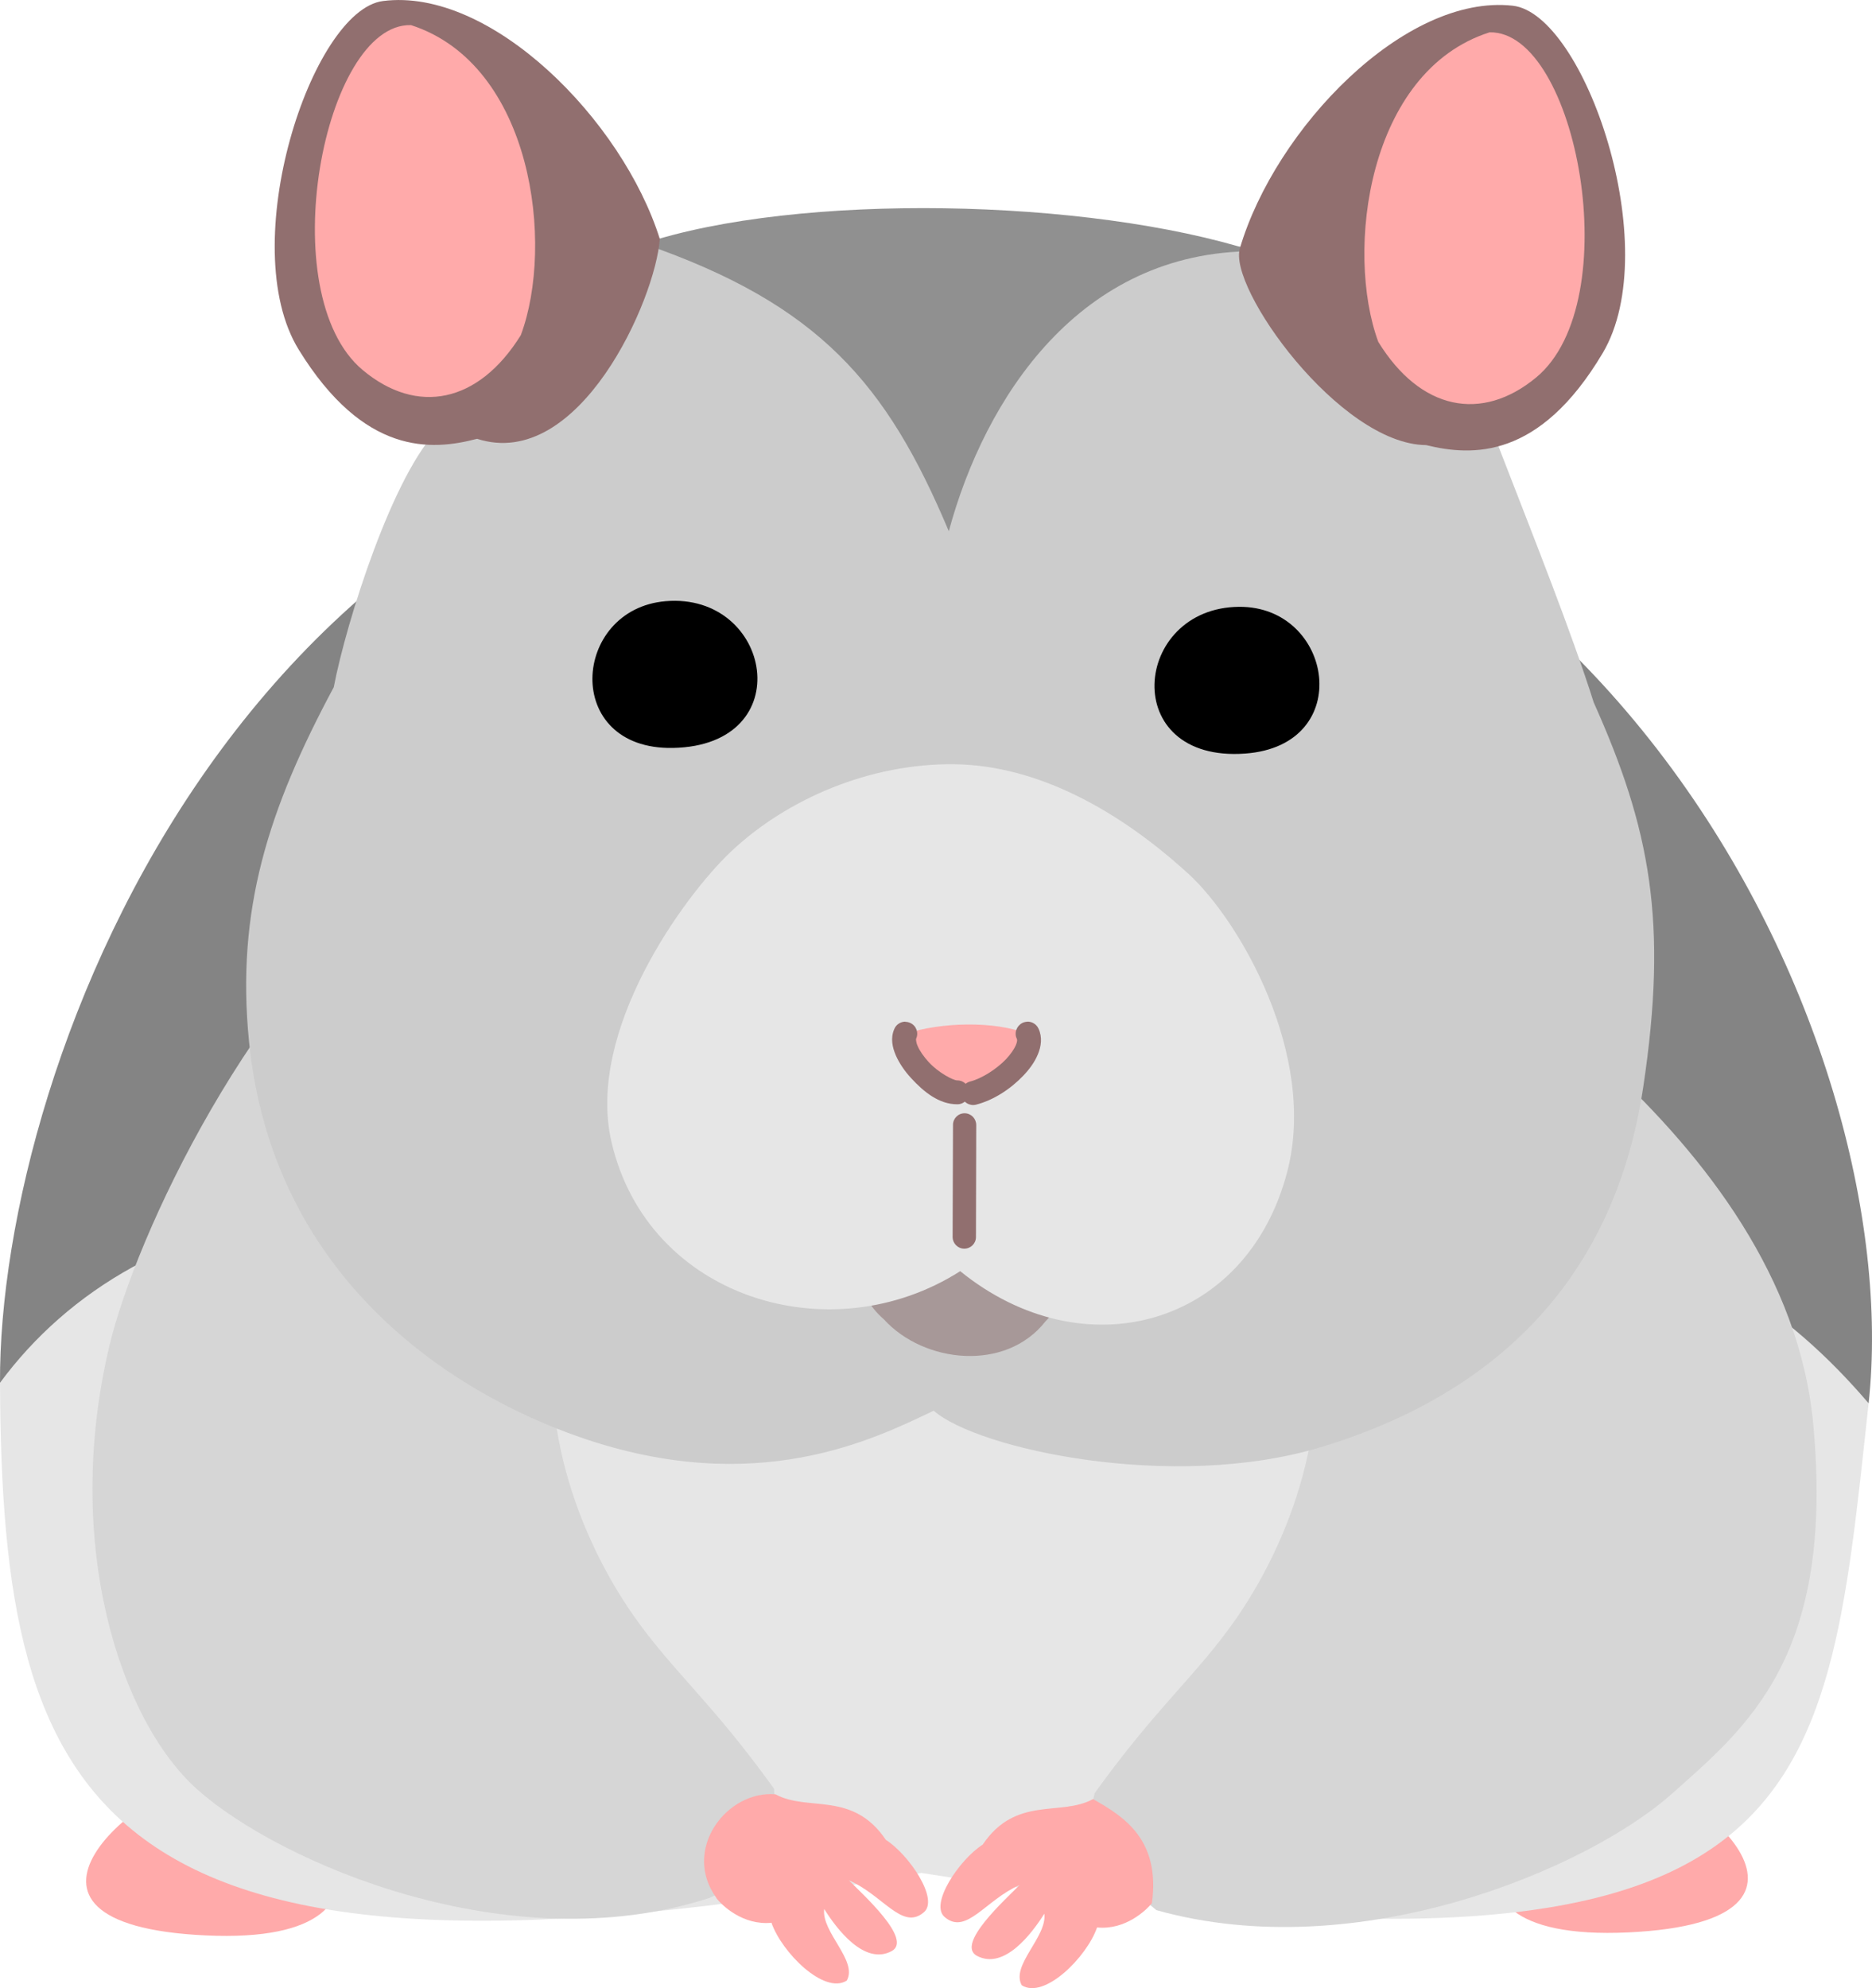 <?xml version="1.0" encoding="UTF-8"?>
<svg id="Layer_2" data-name="Layer 2" xmlns="http://www.w3.org/2000/svg" viewBox="0 0 199.85 212.19">
  <defs>
    <style>
      .cls-1, .cls-2, .cls-3, .cls-4, .cls-5, .cls-6, .cls-7, .cls-8, .cls-9 {
        stroke-width: 0px;
      }

      .cls-2 {
        fill: #ccc;
      }

      .cls-3 {
        fill: #d6d6d6;
      }

      .cls-4 {
        fill: #a79898;
      }

      .cls-5 {
        fill: #916f6f;
      }

      .cls-6 {
        fill: #909090;
      }

      .cls-7 {
        fill: #848484;
      }

      .cls-8 {
        fill: #faa;
      }

      .cls-9 {
        fill: #e6e6e6;
      }
    </style>
  </defs>
  <g id="set">
    <g id="border">
      <g id="g14728">
        <g id="g13648">
          <path id="path4566-5-9" class="cls-8" d="M172.81,189.2c7.75.62,26.16,15.85,1,17.03-25.1,1.17-11.33-17.87-1-17.03Z"/>
          <path id="path4566-8" class="cls-8" d="M22.98,189.52c-7.75.62-26.16,15.86-1,17.03,25.1,1.17,11.33-17.87,1-17.03Z"/>
          <path id="path31967-6-8-9-9-5" class="cls-9" d="M199.49,149.75C187.59,29.23,14.56,33.3,0,147.57c.21,45.16,9.62,68.42,98.37,52.31,95.82,15.24,96.33-6.07,101.12-50.13Z"/>
          <path id="path31967-6-8-9-9-5-6" class="cls-7" d="M199.49,149.75c4.22-38.86-28.59-108.37-100.89-108.02C26.29,42.08-.16,113.65,0,147.57c14.56-19.7,46.42-28.24,95.87-4.43,60.9-22.8,86.36-13.55,103.61,6.61h0Z"/>
          <path id="path31963-6-9" class="cls-3" d="M44.55,92.19c-17.66,12.99-30.11,39.78-32.88,51.48-5.02,21.16,1.21,40.04,9.42,47.33,8.8,7.81,33.3,18.43,54.62,11.56,4.3-1.86,7.32-4.94,6.93-11.66-6.74-9.37-10.87-12.56-15.06-18.56-6.6-9.47-10.86-23.15-7.31-34.02,7.66-10.95,9.98-25.82,5.67-38.74-3.07-8.73-12.26-11.14-21.4-7.39Z"/>
          <path id="path31959-6-8" class="cls-8" d="M76.49,202.59c.59.75,2.82,2.91,5.87,2.61,1.09,3.15,5.62,7.7,8.04,6.17,1.2-2.13-2.73-5.17-2.41-7.64,1.32,2.11,4.29,6.06,7.21,4.49,2.27-1.25-3.15-6.09-4.57-7.55,3.64,1.59,5.67,5.34,7.95,3.45,1.77-1.35-1.56-6.22-4.01-7.77-3.54-5.26-8.33-2.97-11.78-4.86-5.18-.45-10.06,5.89-6.29,11.09h0Z"/>
          <path id="path31963-0-1-8" class="cls-3" d="M116.84,191.4c6.74-9.37,10.87-12.56,15.06-18.56,6.6-9.46,10.86-23.15,7.31-34.02-13.23-10.28-4.14-46.46,9.73-41.84,10.79,4.52,14.88,9.37,22.78,16.87,10.29,9.6,20.41,22.48,21.86,38.16,2.29,24.73-6.96,32.2-15.17,39.49-8.8,7.81-33.3,18.43-54.96,12.35-3.2-2.78-8.51-5.28-6.59-12.45Z"/>
          <path id="path31959-0-1-1" class="cls-8" d="M122.99,203.09c-.59.74-2.82,2.91-5.87,2.61-1.09,3.15-5.62,7.7-8.04,6.17-1.2-2.13,2.73-5.17,2.41-7.64-1.32,2.1-4.29,6.06-7.21,4.49-2.27-1.25,3.15-6.09,4.57-7.55-3.64,1.6-5.67,5.34-7.95,3.46-1.77-1.35,1.56-6.22,4.01-7.77,3.54-5.26,8.33-2.97,11.78-4.86,3.24,1.84,7.2,4.26,6.29,11.09h0Z"/>
          <path id="path31608-9-1-0-2-3" class="cls-2" d="M140.99,154.45c13.49-4.07,30.7-13.65,34.43-38.39,2.67-17.68.75-27.64-5.28-41.1-2.4-7.58-6.23-17.16-10.2-27.41-6.47-9.28-16.04-15.71-27.09-21.24-13.03.25-53.77.33-64.66-.94-11.21,7.14-12.58,4.08-21.24,20.28-4.97,4.76-9.99,20.74-11.32,27.69-6.97,13-10.46,23.78-9.04,37.86,2.51,24.89,21.16,37.28,35.39,42.2,18.79,6.5,31.34.18,37.7-2.85,4.64,4.09,25.52,8.66,41.3,3.9h0Z"/>
          <path id="path31703-89-4" class="cls-4" d="M94.37,140.81c4.26,4.68,12.99,5.63,17.24.21,6.73-6.67-10.91-17.94-17.49-7.25-1.38,2.24-3.22,3.97.25,7.04h0Z"/>
          <path id="path31614-7-1-3-9-4" class="cls-9" d="M126.82,93.2c5.57,5.08,13.82,19.45,10.61,31.82-4.31,16.61-21.77,21.31-34.92,10.64-13.81,8.81-33.35,2.92-37.23-13.79-2.75-11.84,7.74-26.24,12.73-30.96,5.99-5.67,14.91-9.46,23.88-9.35,8.97.11,17.69,5.04,24.92,11.64Z"/>
          <path id="path31618-3-4" class="cls-5" d="M102.97,118.81c-.69,0-1.24.57-1.23,1.25l-.04,11.95c0,.69.56,1.25,1.24,1.25.69,0,1.25-.55,1.25-1.24l.03-11.95c0-.69-.54-1.25-1.23-1.26h-.03Z"/>
          <path id="path31616-1-7" class="cls-8" d="M96.65,110.32c-.89,1.98,3.2,6.26,6.4,6.3,3.95-.74,7.59-4.32,6.67-6.28-3.53-1.41-9.21-1.27-13.08-.01h0Z"/>
          <path id="path31616-4-4-6" class="cls-5" d="M96.66,109.03c-.51,0-.98.3-1.18.77-.44.99-.21,1.98.16,2.84.38.86.95,1.68,1.63,2.42,1.36,1.48,2.99,2.8,4.94,2.79.71,0,1.27-.59,1.26-1.29s-.58-1.27-1.29-1.26h0c-.4,0-1.98-.8-3.04-1.96-.53-.58-.96-1.2-1.17-1.7-.22-.5-.17-.78-.17-.78.3-.64.02-1.4-.62-1.69-.17-.08-.35-.12-.53-.12h0Z"/>
          <path id="path31616-8-78-3" class="cls-5" d="M109.64,109.04c-.7.04-1.24.64-1.21,1.34,0,.17.05.34.13.49.03.06.07.25-.11.67-.18.42-.55.97-1.06,1.51-1.03,1.07-2.6,2.06-3.82,2.37-.68.18-1.1.87-.92,1.55.17.68.87,1.09,1.55.92,1.88-.48,3.68-1.67,5.03-3.08.67-.7,1.23-1.46,1.57-2.29.35-.83.5-1.82.07-2.74-.22-.48-.71-.78-1.24-.75h0Z"/>
          <path id="path31612-73-9" class="cls-1" d="M71.06,64.16c-10.03.85-11.07,15.88.78,15.66,13.59-.26,10.58-16.62-.78-15.66Z"/>
          <path id="path31612-73-5-2" class="cls-1" d="M132.28,64.76c10.06-.08,12.49,14.79.66,15.66-13.56,1-12.06-15.57-.66-15.66Z"/>
          <path id="path9643" class="cls-6" d="M101.29,56.7c3.87-14.3,14.02-29.89,32.61-29.89-17.77-5.68-48.74-6.27-65.21-.81,18.79,6.48,26,14.99,32.61,30.71h0Z"/>
          <path id="path31606-1-2-0" class="cls-5" d="M132.37,26.49c3.77-12.75,17.6-27.17,29.13-25.88,7.64.86,16.28,25.82,9.6,37.07-6.77,11.39-13.95,11.02-18.86,9.82-9.24-.08-21.22-16.87-19.86-21.01Z"/>
          <path id="path31620-1-2-4" class="cls-8" d="M159.02,3.45c9.31-.2,14.75,28.76,4.97,36.84-5.8,4.79-12.35,3.51-16.85-3.81-3.55-9.64-1.16-28.87,11.88-33.03Z"/>
          <path id="path31606-45-1" class="cls-5" d="M70.44,25.5C66.45,12.81,52.39-1.38,40.88.11c-7.62.99-15.85,26.09-8.98,37.22,6.96,11.28,14.13,10.79,19.03,9.5,10.91,3.52,19.06-14.89,19.51-21.34h0Z"/>
          <path id="path31620-03-7" class="cls-8" d="M43.87,2.68c-9.31-.24-14.89,28.68-5.14,36.82,5.77,4.82,12.34,3.56,16.87-3.73,3.6-9.62,1.3-28.87-11.72-33.09Z"/>
        </g>
      </g>
    </g>
  </g>
</svg>